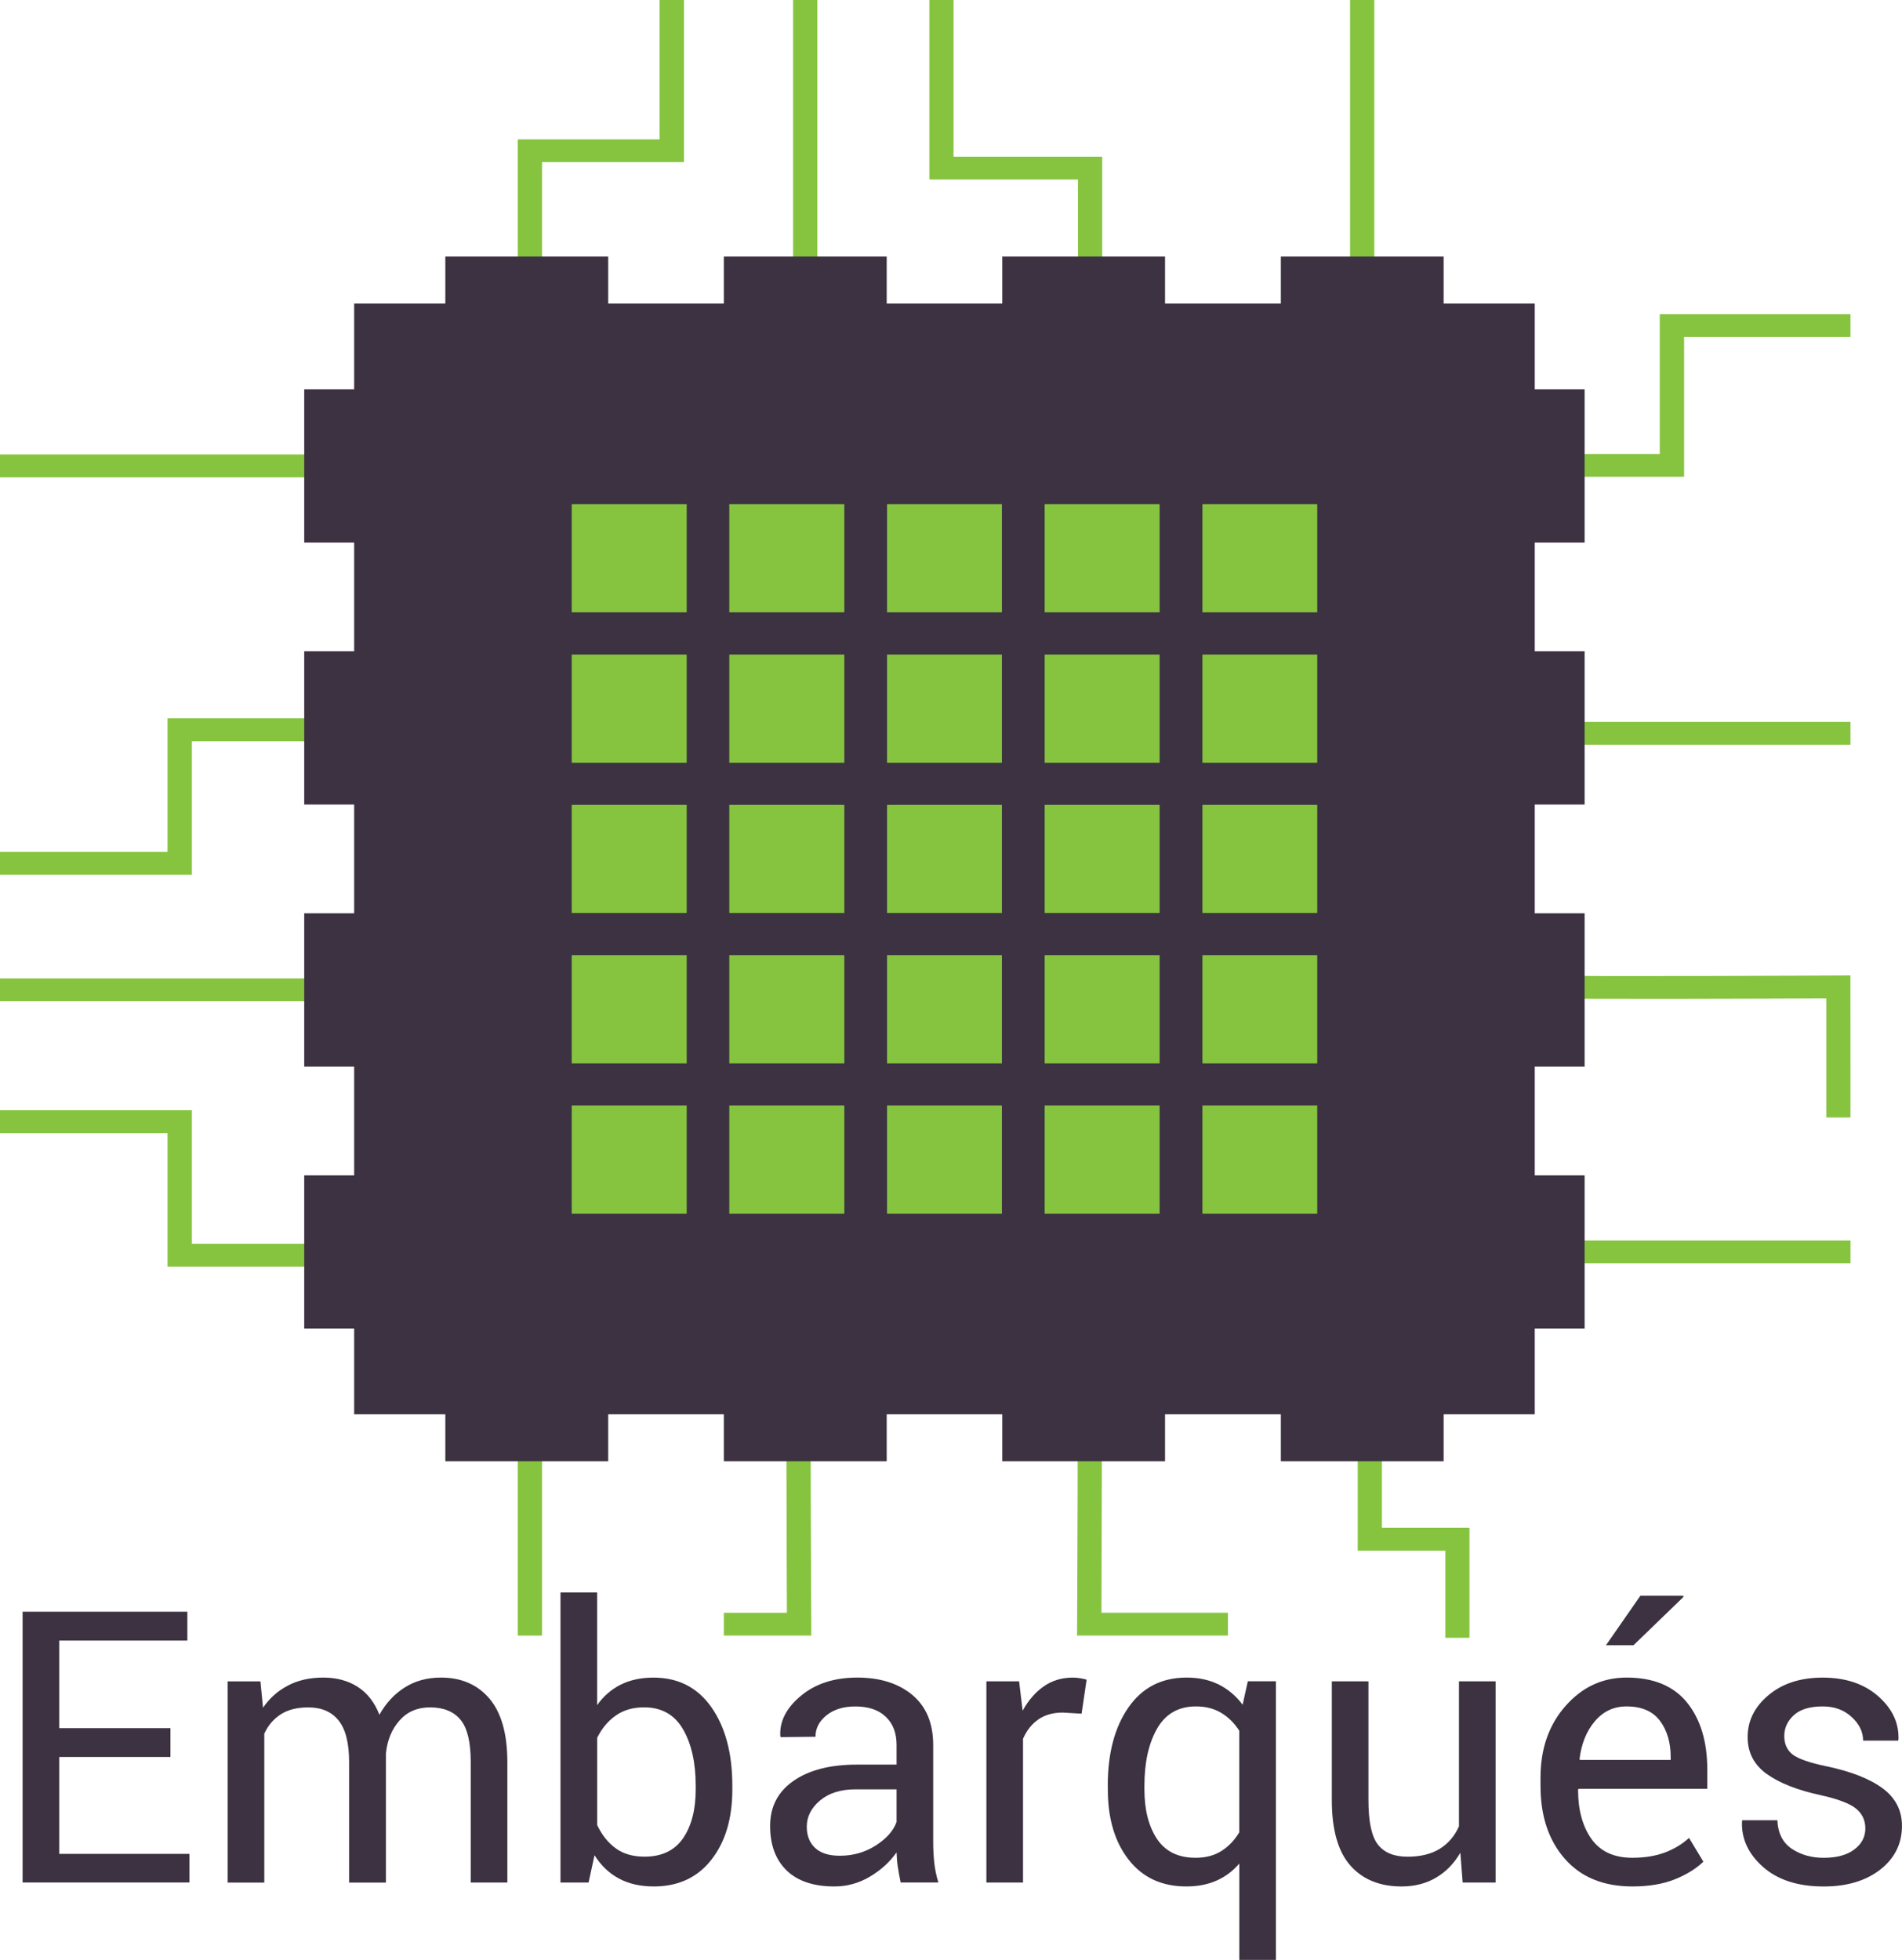 <?xml version="1.0" encoding="utf-8"?>
<!-- Generator: Adobe Illustrator 16.0.0, SVG Export Plug-In . SVG Version: 6.00 Build 0)  -->
<!DOCTYPE svg PUBLIC "-//W3C//DTD SVG 1.1//EN" "http://www.w3.org/Graphics/SVG/1.1/DTD/svg11.dtd">
<svg version="1.1" id="Calque_1" xmlns="http://www.w3.org/2000/svg" xmlns:xlink="http://www.w3.org/1999/xlink" x="0px" y="0px"
	 width="57.845px" height="59.6px" viewBox="0 0 57.845 59.6" enable-background="new 0 0 57.845 59.6" xml:space="preserve">
<g>
	<g>
		<rect x="24.12" fill="#86C440" width="0.738" height="16.152"/>
		<rect x="41.059" fill="#86C440" width="0.738" height="16.152"/>
		<rect x="37.074" y="21.953" fill="#86C440" width="19.204" height="0.695"/>
		<polygon fill="#86C440" points="29,0 28.265,0 28.265,5.458 32.784,5.458 32.784,13.987 33.521,13.987 33.521,4.765 29,4.765 		
			"/>
		<polygon fill="#86C440" points="56.278,10.248 56.278,9.554 50.478,9.554 50.478,13.806 41.413,13.806 41.413,14.499 
			51.218,14.499 51.218,10.248 		"/>
		<polygon fill="#86C440" points="43.955,49.806 44.691,49.806 44.691,46.459 42.028,46.459 42.028,42.089 41.291,42.089 
			41.291,47.154 43.955,47.154 		"/>
		<polygon fill="#86C440" points="20.061,0 20.061,4.238 15.746,4.238 15.746,9.727 16.485,9.727 16.485,4.929 20.801,4.929 
			20.801,0 		"/>
		<polygon fill="#86C440" points="15.113,38.518 5.095,38.518 5.095,34.458 0,34.458 0,33.762 5.836,33.762 5.836,37.825 
			15.113,37.825 		"/>
		<polygon fill="#86C440" points="15.113,21.845 5.095,21.845 5.095,25.906 0,25.906 0,26.6 5.836,26.6 5.836,22.54 15.113,22.54 		
			"/>
		<path fill="#86C440" d="M56.278,33.982h-0.735v-3.621c-1.572,0.006-7.519,0.03-8.488-0.004l0.025-0.691
			c1.081,0.037,8.753,0,8.831,0l0.366-0.002L56.278,33.982L56.278,33.982z"/>
		<path fill="#86C440" d="M24.673,49.738h-2.659v-0.693h1.918c-0.005-1.477-0.031-7.068,0.005-7.982l0.736,0.024
			c-0.041,1.019,0,8.232,0,8.306V49.738z"/>
		<path fill="#86C440" d="M37.345,49.738h-4.59l0.003-0.346c0-0.074,0.039-7.287,0-8.306l0.737-0.024
			c0.034,0.914,0.007,6.506,0.003,7.982h3.847V49.738z"/>
		<rect x="44.223" y="37.725" fill="#86C440" width="12.056" height="0.692"/>
		<rect y="13.821" fill="#86C440" width="16.116" height="0.694"/>
		<rect y="29.755" fill="#86C440" width="12.058" height="0.693"/>
		<rect x="15.746" y="38.395" fill="#86C440" width="0.739" height="11.343"/>
		<rect x="13.544" y="7.802" fill="#3C3241" width="4.953" height="2.858"/>
		<rect x="22.014" y="7.802" fill="#3C3241" width="4.953" height="2.858"/>
		<rect x="30.481" y="7.802" fill="#3C3241" width="4.951" height="2.858"/>
		<rect x="38.954" y="7.802" fill="#3C3241" width="4.951" height="2.858"/>
		<rect x="13.544" y="41.58" fill="#3C3241" width="4.953" height="2.858"/>
		<rect x="22.014" y="41.58" fill="#3C3241" width="4.953" height="2.858"/>
		<rect x="30.481" y="41.58" fill="#3C3241" width="4.951" height="2.858"/>
		<rect x="38.954" y="41.58" fill="#3C3241" width="4.951" height="2.858"/>
		<rect x="45.155" y="11.837" fill="#3C3241" width="3.037" height="4.662"/>
		<rect x="45.155" y="19.804" fill="#3C3241" width="3.037" height="4.662"/>
		<rect x="45.155" y="27.774" fill="#3C3241" width="3.037" height="4.661"/>
		<rect x="45.155" y="35.743" fill="#3C3241" width="3.037" height="4.659"/>
		<rect x="9.252" y="11.837" fill="#3C3241" width="3.036" height="4.662"/>
		<rect x="9.252" y="19.804" fill="#3C3241" width="3.036" height="4.662"/>
		<rect x="9.252" y="27.774" fill="#3C3241" width="3.036" height="4.661"/>
		<rect x="9.252" y="35.743" fill="#3C3241" width="3.036" height="4.659"/>
		<rect x="10.771" y="9.231" fill="#3C3241" width="35.905" height="33.778"/>
		<g>
			<g>
				<g>
					<rect x="17.388" y="15.333" fill="#86C440" width="3.496" height="3.288"/>
					<rect x="22.18" y="15.333" fill="#86C440" width="3.498" height="3.288"/>
					<rect x="26.977" y="15.333" fill="#86C440" width="3.494" height="3.288"/>
					<rect x="31.771" y="15.333" fill="#86C440" width="3.496" height="3.288"/>
					<rect x="36.569" y="15.333" fill="#86C440" width="3.492" height="3.288"/>
				</g>
				<g>
					<rect x="17.388" y="19.905" fill="#86C440" width="3.496" height="3.29"/>
					<rect x="22.18" y="19.905" fill="#86C440" width="3.498" height="3.29"/>
					<rect x="26.977" y="19.905" fill="#86C440" width="3.494" height="3.29"/>
					<rect x="31.771" y="19.905" fill="#86C440" width="3.496" height="3.29"/>
					<rect x="36.569" y="19.905" fill="#86C440" width="3.492" height="3.29"/>
				</g>
				<g>
					<rect x="17.388" y="24.476" fill="#86C440" width="3.496" height="3.289"/>
					<rect x="22.18" y="24.476" fill="#86C440" width="3.498" height="3.289"/>
					<rect x="26.977" y="24.476" fill="#86C440" width="3.494" height="3.289"/>
					<rect x="31.771" y="24.476" fill="#86C440" width="3.496" height="3.289"/>
					<rect x="36.569" y="24.476" fill="#86C440" width="3.492" height="3.289"/>
				</g>
				<g>
					<rect x="17.388" y="29.046" fill="#86C440" width="3.496" height="3.291"/>
					<rect x="22.18" y="29.046" fill="#86C440" width="3.498" height="3.291"/>
					<rect x="26.977" y="29.046" fill="#86C440" width="3.494" height="3.291"/>
					<rect x="31.771" y="29.046" fill="#86C440" width="3.496" height="3.291"/>
					<rect x="36.569" y="29.046" fill="#86C440" width="3.492" height="3.291"/>
				</g>
				<g>
					<rect x="17.388" y="33.619" fill="#86C440" width="3.496" height="3.288"/>
					<rect x="22.18" y="33.619" fill="#86C440" width="3.498" height="3.288"/>
					<rect x="26.977" y="33.619" fill="#86C440" width="3.494" height="3.288"/>
					<rect x="31.771" y="33.619" fill="#86C440" width="3.496" height="3.288"/>
					<rect x="36.569" y="33.619" fill="#86C440" width="3.492" height="3.288"/>
				</g>
			</g>
		</g>
	</g>
</g>
<g enable-background="new    ">
	<path fill="#3C3241" d="M5.183,53.43H1.801v2.946H5.76v0.871H0.687v-8.234h5.011v0.877H1.801v2.663h3.382V53.43z"/>
	<path fill="#3C3241" d="M7.92,51.128l0.079,0.803c0.2-0.29,0.453-0.515,0.761-0.675c0.307-0.161,0.664-0.241,1.071-0.241
		s0.757,0.095,1.049,0.283s0.512,0.471,0.659,0.848c0.195-0.351,0.451-0.627,0.766-0.828c0.315-0.201,0.684-0.303,1.106-0.303
		c0.622,0,1.114,0.215,1.476,0.642c0.362,0.429,0.543,1.072,0.543,1.932v3.659h-1.114v-3.67c0-0.604-0.104-1.03-0.311-1.281
		s-0.518-0.376-0.928-0.376c-0.381,0-0.689,0.132-0.924,0.396c-0.236,0.265-0.375,0.598-0.416,1.001v0.046v3.885h-1.12v-3.67
		c0-0.573-0.106-0.993-0.319-1.258c-0.213-0.268-0.521-0.399-0.919-0.399c-0.34,0-0.619,0.069-0.837,0.209
		c-0.219,0.14-0.387,0.335-0.504,0.588v4.53H6.924v-6.119H7.92z"/>
	<path fill="#3C3241" d="M22.272,54.419c0,0.883-0.212,1.595-0.637,2.135c-0.423,0.541-1.007,0.813-1.75,0.813
		c-0.407,0-0.761-0.08-1.06-0.24c-0.301-0.161-0.548-0.397-0.744-0.71l-0.181,0.831h-0.854v-8.822h1.114v3.427
		c0.192-0.271,0.431-0.479,0.715-0.622c0.285-0.143,0.617-0.215,0.999-0.215c0.754,0,1.343,0.302,1.765,0.905
		c0.421,0.604,0.633,1.396,0.633,2.381V54.419z M21.158,54.301c0-0.701-0.129-1.273-0.387-1.717
		c-0.259-0.442-0.651-0.664-1.18-0.664c-0.342,0-0.632,0.084-0.867,0.252c-0.236,0.167-0.424,0.393-0.563,0.676V55.5
		c0.144,0.301,0.331,0.537,0.563,0.706c0.23,0.17,0.525,0.255,0.879,0.255c0.523,0,0.914-0.187,1.171-0.56
		c0.256-0.374,0.384-0.867,0.384-1.482V54.301z"/>
	<path fill="#3C3241" d="M27.391,57.248c-0.038-0.186-0.067-0.348-0.088-0.489c-0.021-0.141-0.032-0.284-0.036-0.427
		c-0.208,0.294-0.478,0.539-0.813,0.738c-0.333,0.197-0.692,0.297-1.077,0.297c-0.637,0-1.122-0.164-1.456-0.489
		c-0.333-0.326-0.5-0.776-0.5-1.35c0-0.584,0.236-1.041,0.71-1.371c0.473-0.33,1.115-0.495,1.925-0.495h1.211v-0.604
		c0-0.358-0.109-0.643-0.328-0.851c-0.219-0.21-0.527-0.314-0.928-0.314c-0.362,0-0.653,0.091-0.877,0.271
		c-0.223,0.181-0.333,0.397-0.333,0.65l-1.058,0.011l-0.012-0.033c-0.025-0.445,0.182-0.853,0.626-1.222
		c0.442-0.369,1.015-0.555,1.716-0.555c0.693,0,1.252,0.177,1.674,0.528c0.422,0.354,0.634,0.861,0.634,1.524v2.947
		c0,0.219,0.011,0.43,0.033,0.633c0.022,0.204,0.064,0.403,0.125,0.6H27.391z M25.541,56.433c0.404,0,0.768-0.104,1.092-0.311
		c0.324-0.208,0.536-0.445,0.634-0.713v-0.995h-1.25c-0.449,0-0.808,0.112-1.078,0.339c-0.269,0.227-0.403,0.492-0.403,0.798
		c0,0.271,0.084,0.486,0.254,0.645S25.21,56.433,25.541,56.433z"/>
	<path fill="#3C3241" d="M32.894,52.113l-0.571-0.034c-0.294,0-0.542,0.069-0.744,0.209c-0.201,0.14-0.357,0.336-0.466,0.589v4.371
		h-1.114v-6.119h0.995l0.107,0.894c0.174-0.316,0.387-0.563,0.643-0.741c0.253-0.177,0.548-0.266,0.879-0.266
		c0.082,0,0.161,0.007,0.237,0.02c0.076,0.014,0.138,0.027,0.187,0.043L32.894,52.113z"/>
	<path fill="#3C3241" d="M33.69,54.301c0-0.984,0.21-1.777,0.631-2.381s1.01-0.905,1.768-0.905c0.369,0,0.695,0.071,0.978,0.212
		c0.283,0.143,0.524,0.347,0.725,0.614l0.158-0.713h0.854V59.6h-1.113v-2.93c-0.196,0.23-0.429,0.403-0.696,0.521
		s-0.572,0.176-0.916,0.176c-0.746,0-1.331-0.271-1.753-0.813c-0.423-0.54-0.634-1.252-0.634-2.135V54.301z M34.805,54.419
		c0,0.618,0.128,1.119,0.382,1.502c0.255,0.383,0.646,0.574,1.174,0.574c0.305,0,0.565-0.068,0.782-0.204
		c0.218-0.136,0.399-0.326,0.547-0.571v-3.088c-0.147-0.229-0.329-0.411-0.547-0.542c-0.217-0.132-0.474-0.198-0.771-0.198
		c-0.531,0-0.925,0.226-1.182,0.676s-0.385,1.028-0.385,1.733V54.419z"/>
	<path fill="#3C3241" d="M44.413,56.342c-0.192,0.328-0.438,0.581-0.741,0.758c-0.302,0.178-0.65,0.267-1.046,0.267
		c-0.667,0-1.188-0.214-1.561-0.64c-0.374-0.426-0.561-1.09-0.561-1.99v-3.608h1.114v3.619c0,0.652,0.097,1.102,0.289,1.347
		c0.191,0.244,0.491,0.367,0.898,0.367c0.396,0,0.724-0.08,0.982-0.24c0.257-0.16,0.452-0.388,0.584-0.682v-4.411h1.114v6.119
		h-1.001L44.413,56.342z"/>
	<path fill="#3C3241" d="M49.645,57.367c-0.879,0-1.564-0.281-2.056-0.843c-0.493-0.562-0.738-1.301-0.738-2.217v-0.249
		c0-0.878,0.254-1.605,0.761-2.18c0.507-0.575,1.126-0.863,1.857-0.863c0.818,0,1.432,0.255,1.842,0.764
		c0.408,0.509,0.612,1.186,0.612,2.03v0.588H48.01l-0.017,0.028c0,0.615,0.136,1.113,0.407,1.496s0.687,0.574,1.244,0.574
		c0.376,0,0.707-0.055,0.992-0.161c0.285-0.108,0.528-0.256,0.732-0.444l0.436,0.724c-0.219,0.211-0.508,0.39-0.865,0.535
		C50.581,57.293,50.15,57.367,49.645,57.367z M49.469,51.892c-0.389,0-0.71,0.149-0.964,0.45c-0.255,0.299-0.41,0.683-0.467,1.15
		l0.012,0.028h2.76V53.43c0-0.445-0.11-0.813-0.328-1.103C50.263,52.038,49.926,51.892,49.469,51.892z M49.888,48.527h1.301
		l0.011,0.034l-1.521,1.471h-0.837L49.888,48.527z"/>
	<path fill="#3C3241" d="M56.73,55.602c0-0.245-0.093-0.445-0.28-0.6c-0.187-0.154-0.54-0.29-1.061-0.407
		c-0.721-0.154-1.272-0.372-1.659-0.65s-0.58-0.652-0.58-1.12c0-0.497,0.212-0.923,0.637-1.277c0.423-0.355,0.973-0.532,1.648-0.532
		c0.692,0,1.255,0.188,1.685,0.565c0.43,0.378,0.636,0.816,0.617,1.318l-0.012,0.033h-1.063c0-0.264-0.115-0.503-0.348-0.718
		c-0.231-0.215-0.525-0.322-0.879-0.322c-0.393,0-0.686,0.089-0.879,0.266c-0.195,0.177-0.292,0.389-0.292,0.634
		c0,0.241,0.084,0.428,0.251,0.56c0.168,0.132,0.514,0.253,1.038,0.362c0.751,0.158,1.319,0.383,1.708,0.673
		s0.583,0.669,0.583,1.137c0,0.543-0.22,0.985-0.659,1.329c-0.439,0.343-1.014,0.515-1.722,0.515c-0.781,0-1.396-0.198-1.844-0.594
		c-0.448-0.396-0.662-0.858-0.64-1.386l0.012-0.034h1.063c0.019,0.396,0.166,0.686,0.44,0.868c0.275,0.183,0.598,0.274,0.968,0.274
		c0.396,0,0.706-0.084,0.93-0.252C56.618,56.076,56.73,55.862,56.73,55.602z"/>
</g>
</svg>

